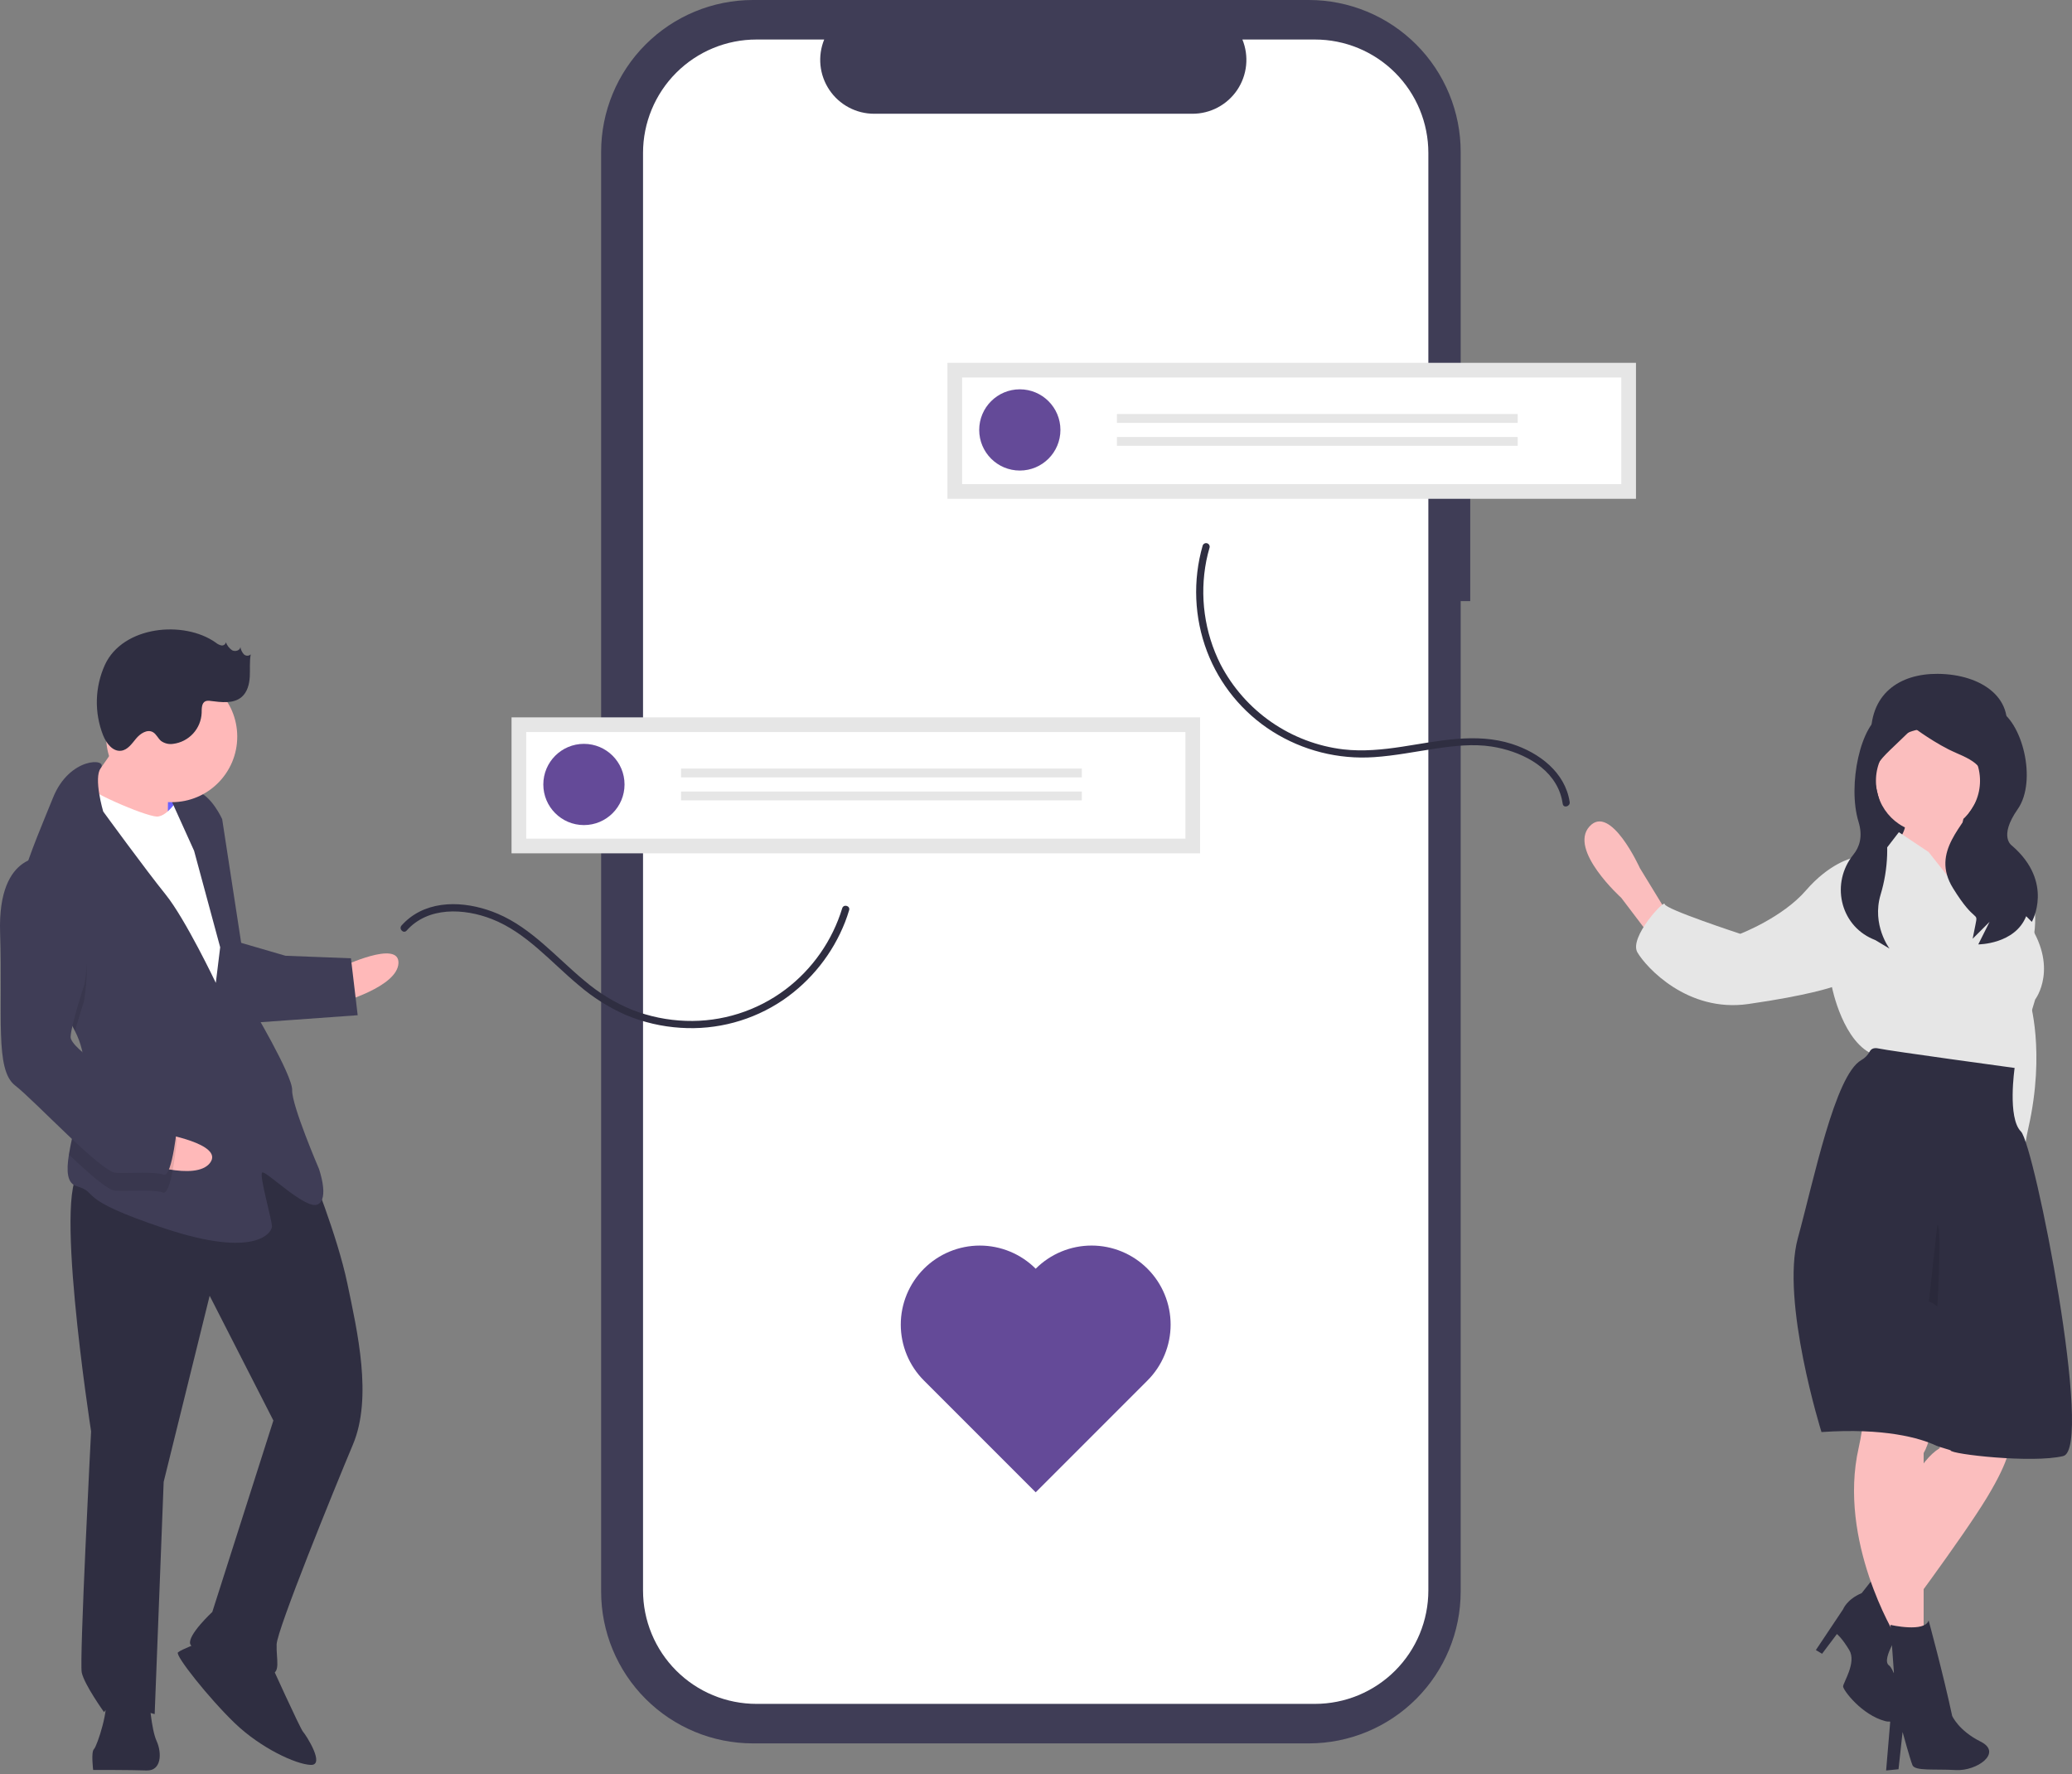 <svg width="250" height="214" viewBox="0 0 250 214" fill="none" xmlns="http://www.w3.org/2000/svg">
<rect x="0" y="0" width="250" height="214" fill="#808080" stroke="none"/>
<g clip-path="url(#clip0)">
<path d="M177.395 49.977H176.24V18.321C176.24 15.915 175.766 13.533 174.845 11.31C173.924 9.087 172.575 7.068 170.874 5.366C169.172 3.665 167.153 2.315 164.93 1.395C162.707 0.474 160.324 1.89747e-06 157.918 0H90.852C88.446 -5.69221e-06 86.063 0.474 83.841 1.395C81.618 2.315 79.598 3.665 77.897 5.366C76.195 7.067 74.846 9.087 73.925 11.31C73.004 13.533 72.53 15.915 72.53 18.321V191.986C72.53 196.845 74.461 201.505 77.897 204.941C81.332 208.377 85.993 210.308 90.852 210.308H157.918C162.777 210.308 167.438 208.377 170.873 204.941C174.309 201.506 176.24 196.845 176.24 191.986V72.51H177.395L177.395 49.977Z" fill="#3F3D56"/>
<path d="M158.658 4.767H149.903C150.306 5.754 150.46 6.825 150.351 7.885C150.242 8.945 149.874 9.963 149.28 10.848C148.685 11.732 147.882 12.457 146.941 12.958C146.001 13.46 144.951 13.722 143.885 13.722H105.463C104.397 13.722 103.348 13.46 102.407 12.958C101.466 12.457 100.663 11.732 100.069 10.848C99.474 9.963 99.106 8.945 98.997 7.885C98.889 6.825 99.042 5.754 99.445 4.767H91.268C87.639 4.767 84.159 6.208 81.594 8.774C79.028 11.34 77.586 14.82 77.586 18.449V191.859C77.586 193.656 77.94 195.435 78.628 197.095C79.315 198.755 80.323 200.263 81.594 201.534C82.864 202.804 84.372 203.812 86.032 204.5C87.692 205.187 89.472 205.541 91.268 205.541H158.658C160.455 205.541 162.234 205.187 163.894 204.5C165.554 203.812 167.062 202.804 168.333 201.534C169.603 200.263 170.611 198.755 171.299 197.095C171.986 195.435 172.34 193.656 172.34 191.859V18.449C172.34 16.652 171.986 14.873 171.299 13.213C170.611 11.553 169.603 10.044 168.333 8.774C167.062 7.504 165.554 6.496 163.894 5.808C162.234 5.121 160.455 4.767 158.658 4.767Z" fill="white"/>
<path d="M241.788 89.303C240.372 93.496 238.2 97.318 233.773 97.318C229.347 97.318 226.008 93.722 225.758 89.303C225.44 83.655 229.245 81.264 233.773 81.287C239.123 81.315 243.47 84.326 241.788 89.303Z" fill="#2F2E41"/>
<path d="M241.577 89.122H225.758V109.16H241.577V89.122Z" fill="#2F2E41"/>
<path d="M242.042 104.051H243.387C244.382 105.468 245.057 107.084 245.367 108.787C245.677 110.491 245.613 112.241 245.182 113.918C243.686 119.599 244.883 120.645 244.883 120.645C244.883 120.645 246.829 126.797 244.736 136.067C242.643 145.336 246.677 147.855 246.677 147.855L242.939 140.38L240.846 120.645L242.042 104.051Z" fill="#E6E6E6"/>
<path d="M237.332 96.8C237.332 96.8 236.136 101.584 236.734 101.584C237.332 101.584 239.425 104.125 239.425 104.125L240.771 109.059L239.724 112.647L236.136 111.899L231.651 106.966L230.306 105.62L229.11 101.285C229.11 101.285 230.605 99.491 229.558 97.996C228.512 96.501 237.332 96.8 237.332 96.8Z" fill="#FBBEBE"/>
<path d="M201.153 110.105L197.864 104.723C197.864 104.723 194.313 96.868 191.772 99.708C189.23 102.549 195.621 108.311 195.621 108.311L198.91 112.647L201.153 110.105Z" fill="#FBBEBE"/>
<path d="M244.808 156.899L242.416 174.391C242.416 174.391 242.715 175.737 239.725 180.67C236.735 185.604 228.661 196.368 228.661 196.368L226.269 191.883C226.269 191.883 229.11 177.68 234.043 174.69L233.445 153.162L244.808 156.899Z" fill="#FBBEBE"/>
<path d="M226.269 190.089L229.558 196.368C229.558 196.368 226.867 200.146 227.914 200.894C228.96 201.641 230.306 208.369 227.465 207.621C224.625 206.874 222.382 203.884 222.382 203.435C222.382 202.987 224.027 200.554 223.13 199.059C222.233 197.564 221.635 197.116 221.635 197.116L219.845 199.496L219.097 199.047L222.382 194.126C222.382 194.126 222.831 192.93 224.625 192.182L226.269 190.089Z" fill="#2F2E41"/>
<path d="M233.48 154.418C233.48 154.418 234.641 170.953 232.1 175.288V196.817L228.661 197.265C228.661 197.265 221.717 185.868 224.259 174.655C226.8 163.442 221.635 153.162 221.635 153.162L233.48 154.418Z" fill="#FBBEBE"/>
<path d="M232.623 100.462C236.091 100.462 238.902 97.651 238.902 94.183C238.902 90.716 236.091 87.904 232.623 87.904C229.155 87.904 226.344 90.716 226.344 94.183C226.344 97.651 229.155 100.462 232.623 100.462Z" fill="#FBBEBE"/>
<path d="M238.977 110.703L232.698 102.78L229.11 100.388L227.615 102.331L223.429 103.527C223.429 103.527 220.738 104.125 217.897 107.414C215.056 110.703 209.973 112.647 209.973 112.647C209.973 112.647 200.854 109.657 200.854 109.059C200.854 108.461 196.518 113.095 197.565 114.889C198.611 116.683 203.599 122.165 210.925 121.118C218.25 120.071 221.037 119.075 221.037 119.075C221.037 119.075 222.382 125.953 226.269 127.298C230.156 128.644 242.864 129.541 242.864 129.541L245.555 120.571C245.555 120.571 248.545 116.683 244.509 111.002C244.509 111.002 244.431 107.825 243.997 105.711C243.828 104.888 243.606 104.227 243.312 103.976C242.266 103.079 236.734 101.584 236.734 101.584C236.734 101.584 237.631 104.574 238.08 104.723C238.528 104.873 239.575 109.956 238.977 110.703Z" fill="#E6E6E6"/>
<path d="M219.774 172.752C227.303 172.229 231.686 173.462 233.642 174.403C234.005 174.567 235.362 174.912 235.362 174.969C235.362 175.418 245.2 176.545 248.938 175.648C252.675 174.751 245.48 138.137 243.836 136.492C242.191 134.848 243.078 128.829 243.078 128.829C243.078 128.829 227.989 126.775 226.643 126.476C226.042 126.343 225.739 126.567 225.588 126.857C225.353 127.292 224.998 127.651 224.565 127.89C221.391 129.719 218.844 142.36 216.925 149.35C214.832 156.974 219.774 172.752 219.774 172.752Z" fill="#2F2E41"/>
<path d="M232.698 195.471C232.698 195.471 234.457 201.895 235.539 206.983C235.539 206.983 236.286 208.749 238.977 210.094C241.668 211.44 238.521 213.674 235.979 213.525C233.438 213.375 231.046 213.674 230.747 212.927C230.447 212.179 229.559 208.926 229.559 208.926L229.068 213.426L227.573 213.576L228.064 207.73C228.064 207.73 226.867 205.488 228.512 201.75L228.097 196.013C228.097 196.013 232.25 196.966 232.698 195.471Z" fill="#2F2E41"/>
<path opacity="0.1" d="M232.737 156.98C233.1 157.145 233.443 157.353 233.757 157.599C233.836 156.187 234.293 147.642 233.745 147.78L232.737 156.98Z" fill="black"/>
<path d="M230.024 85.537C230.024 85.537 229.954 85.15 227.235 86.169C224.515 87.189 222.885 94.716 224.244 99.135C224.792 100.916 224.347 102.2 223.619 103.099C220.889 106.47 221.964 111.534 225.941 113.268C226.053 113.317 226.167 113.365 226.284 113.413L227.984 114.433C227.984 114.433 225.817 111.582 226.902 107.935C227.843 104.827 227.96 101.528 227.239 98.362C227.115 97.828 226.973 97.278 226.813 96.716C225.453 91.956 226.114 92.506 230.874 87.746C230.874 87.746 233.593 89.786 235.973 90.806C238.353 91.826 240.392 92.846 238.693 96.245C236.993 99.645 232.913 102.705 235.633 107.124C238.353 111.543 238.693 109.844 238.353 111.544L238.013 113.243L240.053 111.204L238.693 113.923C238.693 113.923 243.112 113.923 244.472 110.524L245.152 111.204C245.152 111.204 247.872 106.444 242.772 102.025C242.772 102.025 241.072 101.005 243.452 97.605C245.832 94.206 244.004 86.897 240.945 85.537C237.885 84.177 230.024 85.537 230.024 85.537Z" fill="#2F2E41"/>
<path d="M18.539 93.992L18.288 100.457L23.317 100.652L23.568 94.187L18.539 93.992Z" fill="#6C63FF"/>
<path d="M41.224 116.636C41.224 116.636 48.188 113.309 48.077 116.182C47.965 119.056 41.057 120.946 41.057 120.946L41.224 116.636Z" fill="#FFB9B9"/>
<path d="M37.403 140.95C37.403 140.95 40.689 148.992 41.903 154.795C43.117 160.598 44.965 168.584 42.587 174.248C40.209 179.912 33.448 196.558 33.378 198.354C33.309 200.15 33.957 201.974 32.52 201.918C31.084 201.862 23.265 199.401 22.947 198.309C22.63 197.218 25.615 194.455 25.615 194.455L32.986 171.358L25.296 156.31L19.748 178.759L18.662 206.777C18.662 206.777 13.329 205.131 12.555 206.54C12.555 206.54 10.166 203.21 9.863 201.759C9.559 200.308 10.991 172.663 10.991 172.663C10.991 172.663 6.096 141.175 10.048 141.329C13.999 141.482 29.476 132.009 37.403 140.95Z" fill="#2F2E41"/>
<path d="M32.577 200.481C32.577 200.481 36.222 208.537 36.567 208.91C36.912 209.283 39.287 212.973 37.491 212.903C35.695 212.834 31.454 210.87 28.333 207.871C25.212 204.872 21.096 199.676 21.469 199.331C21.842 198.986 24.399 198.006 24.399 198.006L32.577 200.481Z" fill="#2F2E41"/>
<path d="M18.014 204.953C18.014 204.953 18.233 208.559 18.896 210.024C19.559 211.488 19.475 213.643 17.679 213.574C15.883 213.504 11.241 213.51 11.241 213.51C11.241 213.51 10.966 211.341 11.339 210.995C11.712 210.65 13.302 205.849 12.625 204.744C11.949 203.638 18.014 204.953 18.014 204.953Z" fill="#2F2E41"/>
<path d="M15.356 87.932C15.356 87.932 11.527 93.9 10.035 95.281C8.542 96.662 12.741 99.703 12.741 99.703L20.257 100.714C20.257 100.714 20.162 93.875 20.549 93.17C20.936 92.466 15.356 87.932 15.356 87.932Z" fill="#FFB9B9"/>
<path d="M21.889 95.74C21.889 95.74 20.34 98.558 18.904 98.502C17.467 98.447 10.035 95.281 9.717 94.189C9.4 93.098 7.256 102.008 7.256 102.008L25.441 134.011L29.877 130.945L27.728 112.155L25.962 102.014L21.889 95.74Z" fill="white"/>
<path d="M9.047 124.382C9.798 125.841 10.181 127.461 10.162 129.102C10.159 129.174 10.157 129.245 10.15 129.317C9.978 132.642 8.753 136.487 8.314 139.283C7.995 141.289 8.086 142.753 9.26 143.097C12.105 143.927 8.845 144.52 19.855 148.184C30.865 151.849 32.786 148.686 32.814 147.967C32.842 147.249 31.255 141.791 31.628 141.446C32.001 141.101 36.849 145.965 38.314 145.303C39.778 144.64 38.481 140.992 38.481 140.992C38.481 140.992 35.181 133.31 35.251 131.514C35.321 129.718 30.253 121.247 30.253 121.247L26.806 98.809C26.806 98.809 25.481 95.88 23.698 95.451C22.576 95.218 21.406 95.43 20.438 96.044L23.42 102.635L26.566 114.269L26.04 118.565C26.04 118.565 22.381 110.869 19.978 107.898C17.575 104.926 12.452 97.893 12.452 97.893C12.452 97.893 11.255 93.857 12.159 92.65C13.062 91.441 8.392 91.26 6.401 96.219C5.346 98.847 3.632 102.767 2.559 106.416C1.603 109.649 1.151 112.672 2.098 114.399C3.547 117.038 7.189 120.507 9.047 124.382Z" fill="#3F3D56"/>
<path opacity="0.1" d="M2.098 114.399C3.547 117.038 7.189 120.507 9.047 124.382C9.532 122.634 10.123 120.826 10.123 120.826C10.123 120.826 12.393 108.683 5.679 105.545C4.567 105.437 3.455 105.748 2.559 106.416C1.603 109.649 1.151 112.672 2.098 114.399Z" fill="black"/>
<path d="M28.749 113.634L34.441 115.294L42.344 115.6L43.157 122.467L30.169 123.402C30.169 123.402 26.925 114.283 28.749 113.634Z" fill="#3F3D56"/>
<path d="M19.468 136.722C19.468 136.722 27.082 137.985 25.345 140.277C23.607 142.568 16.861 140.159 16.861 140.159L19.468 136.722Z" fill="#FFB9B9"/>
<path opacity="0.1" d="M10.15 129.317C9.978 132.642 8.753 136.487 8.314 139.283C10.739 141.579 13.046 143.603 13.915 143.637C15.711 143.707 18.599 143.459 19.663 143.86C20.726 144.261 21.35 137.45 21.35 137.45C21.35 137.45 20.715 135.267 17.883 134.078C15.972 133.273 12.308 131.092 10.15 129.317Z" fill="black"/>
<path d="M5.763 103.389C5.763 103.389 -0.316 102.434 0.013 112.52C0.341 122.605 -0.628 129.043 1.817 130.937C4.262 132.83 12.203 141.412 13.999 141.482C15.795 141.552 18.683 141.304 19.746 141.705C20.81 142.106 21.434 135.295 21.434 135.295C21.434 135.295 20.799 133.112 17.967 131.923C15.135 130.734 8.464 126.518 8.519 125.081C8.575 123.644 10.207 118.671 10.207 118.671C10.207 118.671 12.477 106.528 5.763 103.389Z" fill="#3F3D56"/>
<path d="M20.716 96.768C25.084 96.768 28.625 93.228 28.625 88.86C28.625 84.492 25.084 80.951 20.716 80.951C16.349 80.951 12.808 84.492 12.808 88.86C12.808 93.228 16.349 96.768 20.716 96.768Z" fill="#FFB9B9"/>
<path d="M26.041 77.525C26.232 77.689 26.461 77.804 26.706 77.858C26.83 77.88 26.957 77.853 27.06 77.781C27.163 77.71 27.233 77.601 27.256 77.478C27.398 77.872 27.663 78.211 28.011 78.445C28.38 78.638 28.951 78.476 29.005 78.063C29.059 78.377 29.197 78.67 29.406 78.91C29.515 79.025 29.665 79.093 29.823 79.098C29.981 79.103 30.135 79.046 30.251 78.938C30.089 79.823 30.189 80.732 30.138 81.629C30.087 82.526 29.848 83.478 29.17 84.068C28.181 84.928 26.695 84.716 25.394 84.553C25.197 84.512 24.993 84.523 24.802 84.585C24.315 84.793 24.337 85.471 24.331 86C24.291 86.929 23.923 87.814 23.293 88.497C22.663 89.18 21.811 89.618 20.889 89.733C20.372 89.813 19.846 89.684 19.424 89.376C19.055 89.062 18.866 88.552 18.443 88.317C17.755 87.935 16.92 88.493 16.417 89.098C15.914 89.704 15.418 90.449 14.638 90.56C13.607 90.706 12.822 89.656 12.436 88.688C11.905 87.332 11.65 85.883 11.687 84.427C11.725 82.971 12.053 81.537 12.653 80.21C14.806 75.517 22.16 74.775 26.041 77.525Z" fill="#2F2E41"/>
<path d="M49.062 112.258C51.652 109.341 55.993 109.559 59.344 110.867C63.492 112.485 66.493 116.085 69.843 118.864C71.566 120.344 73.5 121.559 75.582 122.468C77.658 123.33 79.863 123.843 82.106 123.984C86.474 124.277 90.814 123.108 94.443 120.66C97.844 118.342 100.466 115.052 101.967 111.219C102.148 110.752 102.309 110.277 102.453 109.796C102.614 109.261 101.778 109.032 101.617 109.566C100.427 113.464 98.038 116.887 94.79 119.348C91.333 121.957 87.084 123.299 82.755 123.148C80.527 123.075 78.326 122.622 76.25 121.809C74.159 120.949 72.219 119.761 70.502 118.29C67.14 115.508 64.15 111.969 60.056 110.228C56.736 108.815 52.454 108.385 49.433 110.724C49.077 111 48.748 111.308 48.449 111.645C48.079 112.061 48.69 112.676 49.062 112.258H49.062Z" fill="#2F2E41"/>
<path d="M189.391 96.745C188.848 93.147 185.685 90.787 182.412 89.74C178.07 88.351 173.562 89.404 169.19 90.073C166.836 90.434 164.449 90.672 162.072 90.398C158.961 90.023 155.987 88.895 153.409 87.112C150.831 85.329 148.726 82.945 147.276 80.167C145.321 76.299 144.714 71.889 145.551 67.637C145.658 67.103 145.791 66.576 145.943 66.053C145.969 65.944 145.952 65.829 145.895 65.732C145.838 65.635 145.745 65.564 145.637 65.534C145.528 65.504 145.412 65.518 145.314 65.572C145.215 65.626 145.141 65.716 145.107 65.823C143.903 70.022 144.089 74.498 145.636 78.584C147.153 82.57 149.922 85.957 153.527 88.236C157.184 90.546 161.481 91.631 165.796 91.335C168.306 91.169 170.775 90.665 173.259 90.297C175.465 89.97 177.757 89.713 179.977 90.057C183.286 90.57 187.061 92.325 188.246 95.708C188.389 96.12 188.492 96.544 188.556 96.975C188.639 97.525 189.474 97.292 189.391 96.745V96.745Z" fill="#2F2E41"/>
<path d="M124.963 153.048C124.077 152.163 123.026 151.46 121.869 150.981C120.712 150.502 119.472 150.255 118.22 150.255C116.968 150.255 115.728 150.502 114.571 150.981C113.414 151.46 112.363 152.163 111.477 153.048C110.592 153.934 109.889 154.985 109.41 156.142C108.931 157.299 108.684 158.539 108.684 159.791C108.684 161.043 108.931 162.283 109.41 163.44C109.889 164.597 110.592 165.648 111.477 166.533L124.963 180.019L138.448 166.533C139.334 165.648 140.037 164.597 140.516 163.44C140.996 162.283 141.243 161.043 141.243 159.79C141.243 158.538 140.997 157.297 140.517 156.14C140.038 154.983 139.336 153.931 138.45 153.046C137.564 152.16 136.513 151.458 135.356 150.978C134.199 150.499 132.958 150.253 131.706 150.253C130.453 150.253 129.213 150.5 128.056 150.98C126.899 151.459 125.848 152.162 124.963 153.048Z" fill="#644A98"/>
<path d="M197.391 43.768H114.314V60.171H197.391V43.768Z" fill="#E6E6E6"/>
<path d="M116.085 58.4H195.62V45.54H116.085V58.4Z" fill="white"/>
<path d="M123.048 56.763C125.754 56.763 127.947 54.569 127.947 51.863C127.947 49.157 125.754 46.964 123.048 46.964C120.342 46.964 118.148 49.157 118.148 51.863C118.148 54.569 120.342 56.763 123.048 56.763Z" fill="#644A98"/>
<path d="M183.119 49.946H134.764V51.011H183.119V49.946Z" fill="#E6E6E6"/>
<path d="M183.119 52.715H134.764V53.78H183.119V52.715Z" fill="#E6E6E6"/>
<path d="M144.798 86.536H61.721V102.939H144.798V86.536Z" fill="#E6E6E6"/>
<path d="M63.492 101.168H143.027V88.307H63.492V101.168Z" fill="white"/>
<path d="M70.455 99.531C73.161 99.531 75.354 97.337 75.354 94.631C75.354 91.925 73.161 89.732 70.455 89.732C67.749 89.732 65.555 91.925 65.555 94.631C65.555 97.337 67.749 99.531 70.455 99.531Z" fill="#644A98"/>
<path d="M130.526 92.714H82.171V93.779H130.526V92.714Z" fill="#E6E6E6"/>
<path d="M130.526 95.483H82.171V96.548H130.526V95.483Z" fill="#E6E6E6"/>
</g>
<defs>
<clipPath id="clip0">
<rect width="250" height="213.576" fill="white"/>
</clipPath>
</defs>
</svg>

